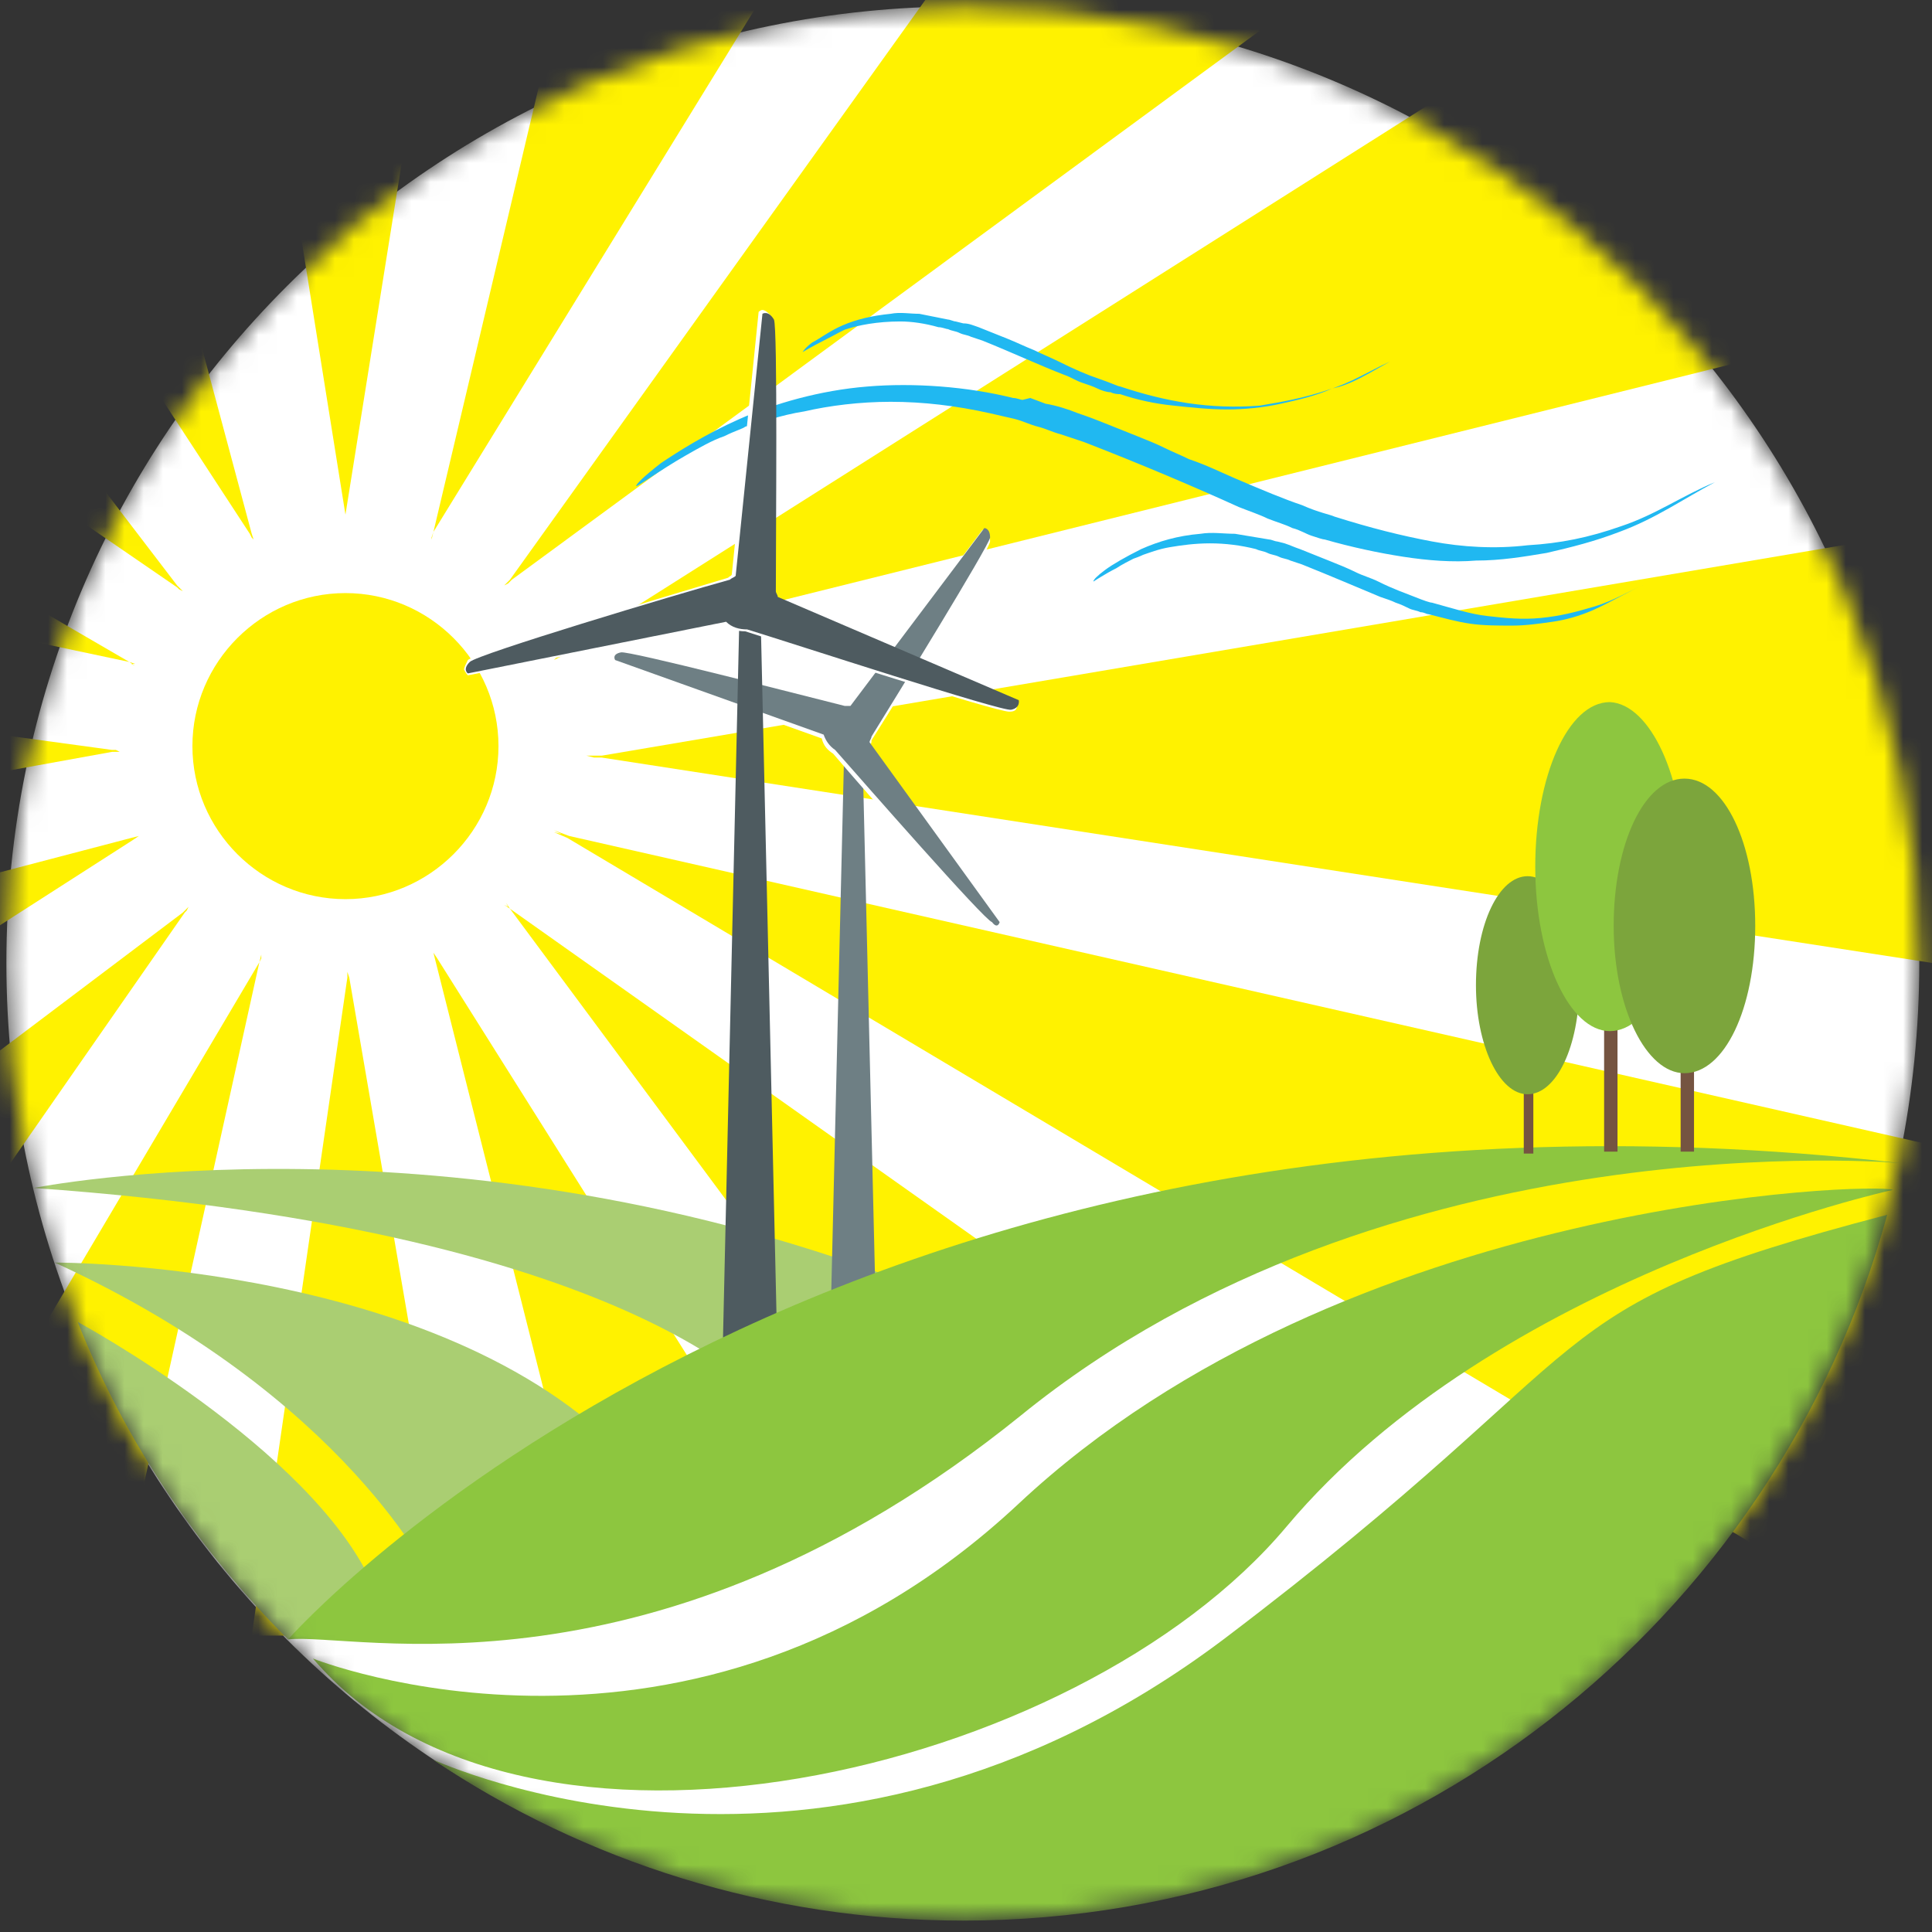 <svg width="101" height="101" viewBox="0 0 101 101" fill="none" xmlns="http://www.w3.org/2000/svg">
  <rect x="0" y="0" width="101" height="101" fill="#333333" stroke="none"/>
  <mask id="mask0_2231:1287" style="mask-type:alpha" maskUnits="userSpaceOnUse" x="0" y="0" width="101" height="101">
  <path d="M100.335 50.336C100.335 22.721 77.949 0.335 50.335 0.335C22.72 0.335 0.334 22.721 0.334 50.336C0.334 77.95 22.72 100.336 50.335 100.336C77.949 100.336 100.335 77.95 100.335 50.336Z" fill="white"/>
  </mask>
  <g mask="url(#mask0_2231:1287)">
  <path d="M100.335 50.336C100.335 22.721 77.949 0.335 50.335 0.335C22.72 0.335 0.334 22.721 0.334 50.336C0.334 77.95 22.72 100.336 50.335 100.336C77.949 100.336 100.335 77.95 100.335 50.336Z" fill="white"/>
  <path d="M10.059 39.005C10.059 43.405 13.659 47.005 18.059 47.005C22.459 47.005 26.059 43.405 26.059 39.005C26.059 34.605 22.459 31.005 18.059 31.005C13.659 31.005 10.059 34.605 10.059 39.005Z" fill="#FFF200"/>
  <path d="M18.059 27.205V27.105V27.205V26.905L23.559 -7.495H18.059H12.559L18.059 26.905V27.205Z" fill="#FFF200"/>
  <path d="M22.559 28.105V28.005V28.205L22.659 27.805L40.859 -1.795L35.759 -3.895V-3.995L30.659 -5.995L22.659 27.805L22.559 28.105Z" fill="#FFF200"/>
  <path d="M26.359 30.605L26.559 30.505L26.359 30.705L26.759 30.305L65.859 1.605L60.459 -3.795L54.959 -9.195L26.659 30.305L26.359 30.605Z" fill="#FFF200"/>
  <path d="M28.859 34.404L29.159 34.304L28.959 34.505L29.559 34.205L91.859 18.704L87.959 9.204L87.859 9.104L83.959 -0.396L29.459 34.105L28.859 34.404Z" fill="#FFF200"/>
  <path d="M30.659 39.504L31.059 39.604H30.659H31.459L105.959 51.104L105.859 39.104V38.904L105.759 26.904L31.459 39.504H30.659Z" fill="#FFF200"/>
  <path d="M28.959 43.404L29.359 43.604L28.959 43.504L29.659 43.804L97.159 84.004L101.759 72.604V72.504L106.459 61.104L29.759 43.704L28.959 43.404Z" fill="#FFF200"/>
  <path d="M26.459 47.205L26.559 47.405L26.359 47.305L26.659 47.505L47.359 75.405L51.159 71.505H51.259L55.059 67.605L26.659 47.505L26.459 47.205Z" fill="#FFF200"/>
  <path d="M22.659 49.805L22.759 50.005L22.659 49.805L22.759 50.205L31.259 83.905L36.259 81.705H36.359L41.359 79.505L22.859 50.105L22.659 49.805Z" fill="#FFF200"/>
  <path d="M18.159 50.805V50.905V50.805V51.105L13.159 85.505H18.659H18.759L24.159 85.405L18.259 51.105L18.159 50.805Z" fill="#FFF200"/>
  <path d="M13.759 49.904L13.659 50.104V49.904L13.559 50.304L-4.141 80.204L0.959 82.204L6.059 84.204L13.559 50.304L13.759 49.904Z" fill="#FFF200"/>
  <path d="M9.859 47.504L9.759 47.604L9.859 47.404L9.559 47.704L-18.141 68.604L-14.241 72.404V72.504L-10.241 76.304L9.659 47.704L9.859 47.504Z" fill="#FFF200"/>
  <path d="M7.259 43.705L7.059 43.805L7.259 43.705L6.859 43.805L-26.741 52.605L-24.541 57.605L-22.341 62.705L6.959 43.905L7.259 43.705Z" fill="#FFF200"/>
  <path d="M6.259 39.305L6.059 39.205H6.259H5.859L-28.541 34.505L-28.441 40.005L-28.341 45.505L5.859 39.305H6.259Z" fill="#FFF200"/>
  <path d="M7.059 34.804L6.859 34.705H7.059L6.759 34.605L-23.341 17.105L-25.241 22.204L-25.341 22.305L-27.241 27.404L6.759 34.605L7.059 34.804Z" fill="#FFF200"/>
  <path d="M9.459 30.905L9.359 30.805L9.559 30.905L9.259 30.605L-11.841 3.005L-15.641 7.005L-19.441 11.005L9.259 30.705L9.459 30.905Z" fill="#FFF200"/>
  <path d="M13.259 28.305L13.159 28.105L13.259 28.205L13.159 27.905L4.159 -5.695L-0.841 -3.395H-0.941L-5.941 -1.195L13.059 27.905L13.259 28.305Z" fill="#FFF200"/>
  <path d="M4.059 69.105C6.559 75.404 10.359 81.004 15.059 85.704L19.459 82.805C16.259 75.704 4.059 69.105 4.059 69.105Z" fill="#AACE72"/>
  <path d="M1.759 62.104C1.759 62.104 23.659 57.704 48.259 67.404C48.259 67.404 44.159 70.004 40.659 73.804C40.659 73.804 34.159 64.404 1.759 62.104Z" fill="#AACE72"/>
  <path d="M2.859 66.004C2.859 66.004 23.759 65.904 33.259 76.704C33.259 76.704 25.259 82.604 22.659 82.704C22.659 82.704 18.159 73.004 2.859 66.004Z" fill="#AACE72"/>
  <path d="M45.059 38.105H44.659H44.159L43.359 71.605H44.659H45.859L45.059 38.105Z" fill="#6E7F84"/>
  <path d="M51.659 48.404C51.159 48.104 45.259 41.404 43.559 39.404C43.259 39.204 43.059 39.004 42.959 38.604L32.059 34.704C32.059 34.704 31.959 34.604 32.059 34.404C32.159 34.304 32.259 34.204 32.459 34.204C32.859 34.104 40.759 36.104 44.159 37.004C44.259 37.004 44.359 37.004 44.359 37.004L51.359 27.704C51.359 27.704 51.459 27.704 51.559 27.804C51.659 27.904 51.759 28.004 51.759 28.304C51.759 28.704 47.459 35.704 45.559 38.704C45.559 38.804 45.559 38.904 45.459 38.904L52.259 48.304C52.259 48.304 52.259 48.404 52.059 48.504C52.059 48.504 51.859 48.504 51.659 48.404Z" fill="white"/>
  <path d="M52.259 48.205L45.459 38.804C45.459 38.705 45.559 38.605 45.559 38.505C46.859 36.404 51.659 28.605 51.759 28.105C51.759 27.605 51.459 27.605 51.459 27.605L44.459 36.904C44.359 36.904 44.259 36.904 44.159 36.904C41.759 36.304 32.859 34.005 32.459 34.105C31.959 34.205 32.159 34.505 32.159 34.505L43.059 38.404C43.159 38.705 43.359 39.005 43.659 39.205C45.159 40.904 51.459 48.105 51.859 48.205C52.159 48.605 52.259 48.205 52.259 48.205Z" fill="#6E7F84"/>
  <path d="M72.659 18.905C71.559 19.405 70.659 20.005 69.359 20.405C68.159 20.805 67.059 21.005 65.859 21.205C63.259 21.405 60.959 21.005 58.559 20.205C58.459 20.205 58.059 20.005 57.459 19.805C56.859 19.605 56.159 19.305 55.359 18.905C54.959 18.705 54.459 18.505 54.059 18.305C53.559 18.105 53.159 17.905 52.659 17.705C52.159 17.505 51.659 17.305 51.159 17.105C50.859 17.005 50.659 16.905 50.359 16.905L49.959 16.805C49.859 16.805 49.659 16.705 49.559 16.705C49.059 16.605 48.559 16.505 48.059 16.405C47.559 16.405 47.059 16.305 46.559 16.405C45.559 16.505 44.759 16.705 44.059 17.005C43.359 17.305 42.859 17.705 42.459 17.905C42.059 18.205 41.959 18.405 41.959 18.405C41.959 18.405 42.459 18.105 43.059 17.805C43.659 17.505 44.159 17.205 44.259 17.205C44.859 17.005 45.859 16.805 47.059 16.805C47.659 16.805 48.359 16.905 49.059 17.105C49.259 17.105 49.459 17.205 49.559 17.205C49.759 17.305 49.959 17.305 50.159 17.405C50.359 17.505 50.559 17.505 50.759 17.605L51.359 17.805C52.859 18.405 54.359 19.105 55.659 19.605C55.959 19.705 56.259 19.905 56.559 20.005C56.859 20.105 57.159 20.205 57.359 20.305C57.559 20.405 57.859 20.505 58.059 20.505C58.259 20.605 58.459 20.605 58.559 20.605C59.459 20.905 60.359 21.105 61.359 21.205C62.259 21.305 63.259 21.405 64.159 21.405C65.059 21.405 66.059 21.305 66.959 21.105C67.859 20.905 68.759 20.705 69.659 20.305C70.659 20.105 71.559 19.505 72.659 18.905C72.759 19.005 72.759 19.005 72.659 18.905C72.659 18.905 72.759 18.905 72.659 18.905Z" fill="#20B8F1"/>
  <path d="M86.059 30.505C85.159 30.905 84.359 31.405 83.359 31.705C82.359 32.005 81.559 32.205 80.559 32.305C79.559 32.405 78.659 32.305 77.759 32.205C76.859 32.105 75.959 31.805 74.859 31.505C74.759 31.505 74.459 31.405 73.959 31.205C73.459 31.005 72.859 30.805 72.059 30.405C71.659 30.205 71.259 30.105 70.859 29.905C70.459 29.705 69.959 29.505 69.459 29.305C68.959 29.105 68.459 28.905 67.959 28.705C67.659 28.605 67.459 28.505 67.159 28.405L66.759 28.305C66.659 28.305 66.459 28.205 66.359 28.205C65.759 28.105 65.159 28.005 64.559 27.905C63.959 27.905 63.359 27.805 62.759 27.905C61.559 28.005 60.559 28.305 59.659 28.705C58.859 29.105 58.159 29.505 57.759 29.805C57.359 30.105 57.159 30.305 57.159 30.405C57.159 30.405 57.759 30.005 58.359 29.705C58.659 29.505 59.059 29.305 59.259 29.205C59.559 29.105 59.759 29.005 59.759 29.005C60.059 28.905 60.559 28.705 61.159 28.605C61.759 28.505 62.459 28.405 63.259 28.405C64.059 28.405 64.859 28.505 65.659 28.705C65.859 28.805 66.059 28.805 66.259 28.905C66.459 29.005 66.659 29.005 66.859 29.105C67.059 29.205 67.259 29.205 67.459 29.305L68.059 29.505C69.559 30.105 70.959 30.705 72.159 31.205C72.459 31.305 72.759 31.405 72.959 31.505C73.259 31.605 73.459 31.705 73.659 31.805C73.859 31.905 74.059 31.905 74.259 32.005C74.459 32.005 74.559 32.105 74.659 32.105C75.459 32.305 76.159 32.505 76.859 32.605C77.559 32.705 78.259 32.705 79.059 32.705C79.759 32.705 80.459 32.605 81.159 32.505C81.859 32.405 82.559 32.205 83.259 31.905C84.359 31.405 85.159 30.905 86.059 30.505C86.059 30.405 86.059 30.505 86.059 30.505Z" fill="#20B8F1"/>
  <path d="M89.659 25.205C87.959 25.905 86.559 26.905 84.759 27.505C83.059 28.105 81.559 28.405 79.859 28.505C78.159 28.705 76.459 28.605 74.859 28.305C73.259 28.005 71.659 27.605 69.759 27.005C69.559 26.905 68.959 26.805 68.059 26.405C67.159 26.105 65.959 25.605 64.559 25.005C63.859 24.705 63.059 24.305 62.159 24.005C61.759 23.805 61.259 23.605 60.859 23.405C60.459 23.205 59.959 23.005 59.459 22.805C58.959 22.605 58.459 22.405 57.959 22.205C57.459 22.005 56.959 21.805 56.359 21.605C55.859 21.405 55.259 21.205 54.659 21.105L53.859 20.805L53.459 20.905C53.359 20.905 53.159 20.805 52.959 20.805C51.759 20.505 50.459 20.305 49.159 20.205C47.859 20.105 46.559 20.105 45.359 20.205C42.859 20.405 40.459 21.105 38.659 21.905C36.859 22.705 35.459 23.605 34.559 24.205C33.659 24.905 33.259 25.305 33.259 25.405C33.259 25.505 34.459 24.605 35.859 23.805C36.559 23.405 37.259 23.005 37.859 22.805C38.459 22.505 38.859 22.405 38.959 22.305C39.759 22.105 40.759 21.705 42.059 21.505C43.359 21.205 44.959 21.005 46.559 21.005C48.259 21.005 49.959 21.205 51.759 21.605C52.159 21.705 52.659 21.805 53.059 21.905C53.459 22.005 53.859 22.205 54.259 22.305C54.659 22.405 55.059 22.605 55.459 22.705L56.659 23.105C59.759 24.305 62.559 25.505 64.759 26.505C65.259 26.705 65.859 26.905 66.259 27.105C66.759 27.305 67.159 27.405 67.559 27.605C67.959 27.705 68.259 27.905 68.559 28.005C68.859 28.105 69.159 28.205 69.259 28.205C70.659 28.605 72.059 28.905 73.359 29.105C74.659 29.305 75.959 29.405 77.159 29.305C78.459 29.305 79.659 29.105 80.859 28.905C82.159 28.605 83.359 28.305 84.659 27.805C86.559 27.105 87.959 26.105 89.659 25.205C89.759 25.305 89.759 25.305 89.659 25.205C89.759 25.205 89.759 25.205 89.659 25.205Z" fill="#20B8F1"/>
  <path d="M39.759 32.004H39.159H38.659L37.759 71.604H39.159H40.659L39.759 32.004Z" fill="#4E5B60"/>
  <path d="M52.759 37.204C52.059 37.204 42.059 34.004 38.959 33.004C38.559 33.004 38.159 32.904 37.959 32.604L24.459 35.304C24.459 35.304 24.359 35.204 24.259 35.004C24.259 34.904 24.359 34.704 24.459 34.504C24.759 34.204 34.059 31.404 38.059 30.204C38.159 30.104 38.259 30.104 38.259 30.004L39.659 16.304C39.659 16.304 39.759 16.204 39.859 16.204C39.959 16.204 40.159 16.304 40.359 16.604C40.559 17.004 40.459 26.704 40.459 30.904C40.459 31.004 40.559 31.104 40.559 31.204L53.159 36.604C53.159 36.604 53.259 36.804 53.159 36.904C53.159 37.104 53.059 37.204 52.759 37.204Z" fill="white"/>
  <path d="M53.259 36.604L40.659 31.204C40.659 31.104 40.559 31.004 40.559 30.904C40.559 27.904 40.659 17.104 40.459 16.704C40.159 16.204 39.859 16.404 39.859 16.404L38.459 30.104C38.359 30.204 38.259 30.204 38.159 30.304C35.259 31.104 24.959 34.204 24.559 34.604C24.159 35.004 24.459 35.204 24.459 35.204L37.959 32.504C38.259 32.804 38.659 32.904 39.059 32.904C41.659 33.704 52.359 37.204 52.859 37.104C53.359 37.004 53.259 36.604 53.259 36.604Z" fill="#4E5B60"/>
  <path d="M15.059 85.705C15.059 85.705 42.659 54.305 99.359 60.805C99.359 60.805 72.559 58.405 53.359 74.005C34.159 89.505 18.459 85.305 15.059 85.705Z" fill="#8DC63F"/>
  <path d="M16.359 86.704C16.359 86.704 36.159 94.604 53.259 78.604C70.359 62.604 98.059 61.804 98.959 62.204C98.959 62.204 78.259 66.704 67.259 79.804C56.259 92.904 27.259 99.504 16.359 86.704Z" fill="#8DC63F"/>
  <path d="M80.159 55.305H79.659V60.305H80.159V55.305Z" fill="#755441"/>
  <path d="M82.559 51.505C82.559 54.705 81.359 57.205 79.859 57.205C78.359 57.205 77.159 54.605 77.159 51.505C77.159 48.305 78.359 45.805 79.859 45.805C81.359 45.805 82.559 48.305 82.559 51.505Z" fill="#7CA53C"/>
  <path d="M63.959 85.704C42.959 101.504 22.759 92.004 22.659 92.004C30.559 97.304 40.159 100.404 50.359 100.404C73.459 100.404 92.859 84.704 98.659 63.504C79.559 68.504 84.959 69.804 63.959 85.704Z" fill="#8DC63F"/>
  <path d="M84.559 53.504H83.859V60.204H84.559V53.504Z" fill="#755441"/>
  <path d="M88.059 45.304C88.059 50.004 86.359 53.904 84.159 53.904C82.059 53.904 80.259 50.104 80.259 45.304C80.259 40.604 81.959 36.704 84.159 36.704C86.259 36.804 88.059 40.604 88.059 45.304Z" fill="#8DC63F"/>
  <path d="M88.559 53.504H87.859V60.204H88.559V53.504Z" fill="#755441"/>
  <path d="M91.759 48.404C91.759 52.704 90.159 56.104 88.059 56.104C86.059 56.104 84.359 52.704 84.359 48.404C84.359 44.104 85.959 40.704 88.059 40.704C90.159 40.704 91.759 44.104 91.759 48.404Z" fill="#7CA53C"/>
  </g>
</svg>
